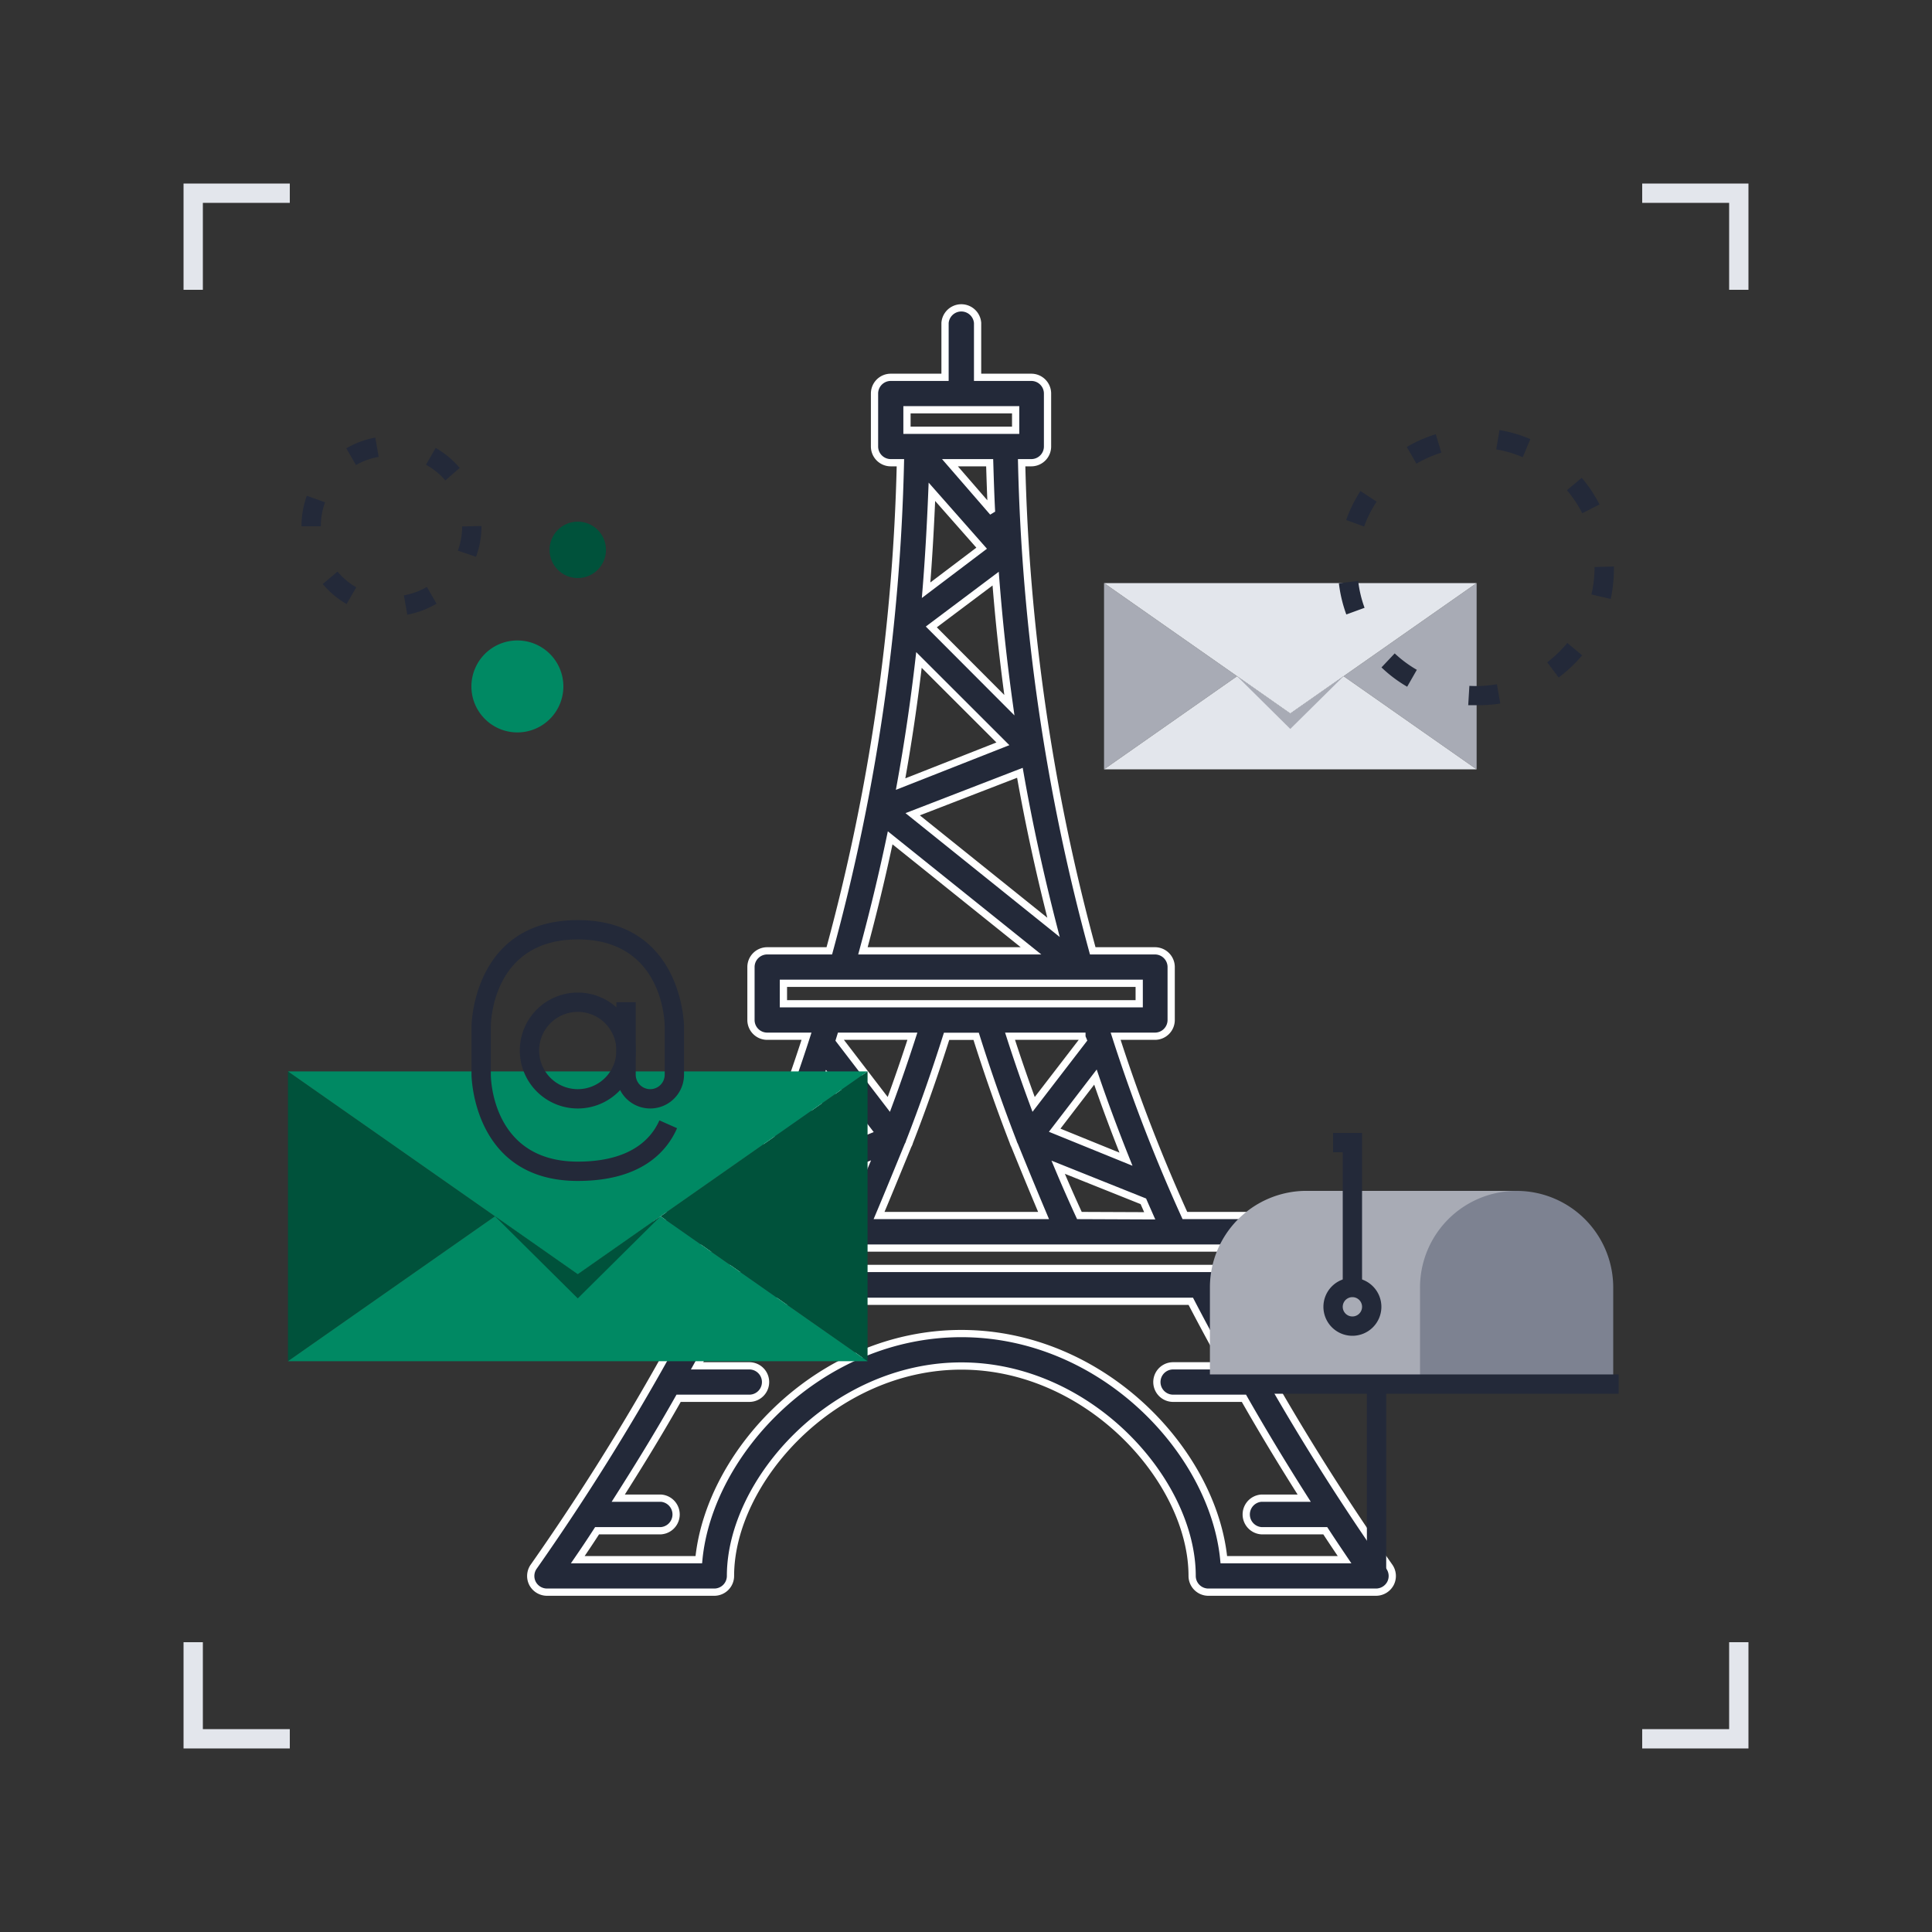 <svg id="Layer_1" data-name="Layer 1" xmlns="http://www.w3.org/2000/svg" viewBox="0 0 200 200"><rect x="0" y="0" width="200" height="200" fill="#333333" stroke="none"/><defs><style>.cls-1{fill:#e3e6ec}.cls-2,.cls-6{fill:#232939}.cls-2{stroke:#fff;stroke-miterlimit:10;stroke-width:.75px}.cls-3{fill:#00523b}.cls-4{fill:#008963}.cls-5{fill:#a8abb5}.cls-7{fill:#7d8291}</style></defs><title>onas_5</title><path class="cls-1" d="M21 30h-2V19h11v2h-9v9zm9 151H19v-11h2v9h9v2zm151 0h-11v-2h9v-9h2v11zm0-151h-2v-9h-9v-2h11v11z"/><path class="cls-2" d="M143.8 162.15a247.6 247.6 0 0 1-16.73-27.47h2.59a1.68 1.68 0 0 0 1.68-1.68v-5.49a1.68 1.68 0 0 0-1.68-1.68h-7a172.12 172.12 0 0 1-7.17-18.56h4.07a1.68 1.68 0 0 0 1.68-1.68v-5.48a1.68 1.68 0 0 0-1.68-1.68h-6.44a209.72 209.72 0 0 1-7.36-50.53h1a1.68 1.68 0 0 0 1.68-1.68v-5.48a1.68 1.68 0 0 0-1.68-1.68h-5.56v-5.63a1.69 1.69 0 0 0-3.37 0v5.63h-5.62a1.68 1.68 0 0 0-1.68 1.68v5.48a1.68 1.68 0 0 0 1.68 1.68h1a209.72 209.72 0 0 1-7.36 50.53h-6.43a1.68 1.68 0 0 0-1.68 1.68v5.48a1.68 1.68 0 0 0 1.68 1.68h4.07a172.12 172.12 0 0 1-7.17 18.56h-6.95a1.68 1.68 0 0 0-1.68 1.68V133a1.68 1.68 0 0 0 1.68 1.68H72a248.14 248.14 0 0 1-16.73 27.47 1.68 1.68 0 0 0-.15 1.75 1.7 1.7 0 0 0 1.5.92h17.32a1.68 1.68 0 0 0 1.68-1.68c0-9.84 10.66-21.73 23.9-21.73s23.89 11.89 23.89 21.73a1.68 1.68 0 0 0 1.68 1.68h17.36a1.7 1.7 0 0 0 1.5-.92 1.68 1.68 0 0 0-.15-1.75zm-58.17-50.62l4.22 5.5-7.38 3c1.11-2.81 2.17-5.63 3.16-8.5zm1.27-3.87l.12-.39h7.43c-.77 2.38-1.58 4.74-2.44 7.06zm7.1 10.91a1.25 1.25 0 0 0 .15-.36c1.39-3.56 2.66-7.21 3.84-10.93h3.06q1.76 5.58 3.83 10.93a1.61 1.61 0 0 0 .15.36c1 2.47 2 4.89 3 7.26H91c1-2.37 2-4.83 3-7.26zm22.56 1.43l-7.38-3 4.22-5.5c.99 2.9 2.05 5.72 3.16 8.5zM112 107.27c0 .13.08.26.13.39l-5.13 6.67q-1.29-3.48-2.44-7.06zm-.26 18.56q-1.14-2.47-2.2-5l8.82 3.53c.22.51.44 1 .66 1.5zM95.13 68.32l8.69 8.68-10.59 4.17c.77-4.24 1.4-8.51 1.9-12.85zm9.36 4.68l-8.08-8.1 6.66-5q.51 6.59 1.42 13.1zm-8.62-11.9c.27-3.34.46-6.74.6-10.19l5.15 5.84zm9.71 18.9c.94 5.36 2.11 10.68 3.48 16L94.48 84.29zm-3-27.21l-4.24-4.89h4.11c.05 1.63.1 3.26.18 4.86zm-8.69-10.37h11.25v2.12H93.89zm-1.74 44.31l14.58 11.7h-17.4c1.06-3.91 2-7.8 2.82-11.7zM81.1 101.79h36.83v2.12H81.1zm-.44 22.54l8.82-3.53q-1.07 2.55-2.2 5H80c.22-.47.45-.96.66-1.47zm-9.61 4.87H128v2.11H71.05zm55.64 32.26c-1.07-11.19-12.56-23.41-27.17-23.41s-26.11 12.22-27.18 23.41H59.81c.57-.83 1.26-1.85 2-3h6.62a1.69 1.69 0 0 0 0-3.37H64c1.83-2.88 4-6.36 6.25-10.34h7.32a1.68 1.68 0 1 0 0-3.36h-5.41c1.18-2.12 2.39-4.35 3.6-6.68h47.51c1.21 2.33 2.42 4.56 3.6 6.68h-5.43a1.68 1.68 0 1 0 0 3.36h7.33c2.28 4 4.41 7.46 6.24 10.34h-4.44a1.69 1.69 0 0 0 0 3.37h6.62c.77 1.18 1.46 2.2 2 3z"/><path class="cls-3" d="M29.81 110.91v30l21.43-15-21.43-15zm38.57 15l21.43 15v-30l-21.43 15z"/><path class="cls-4" d="M59.81 131.91l-8.57-6-21.43 15h60l-21.43-15-8.57 6z"/><path class="cls-4" d="M29.81 110.91l21.43 15 8.57 6 8.57-6 21.43-15h-60z"/><path class="cls-3" d="M59.81 134.41l-8.57-8.5 8.57 6 8.57-6-8.57 8.5z"/><path class="cls-5" d="M114.29 60.36v19.28L128.06 70l-13.77-9.64zm24.8 9.64l13.77 9.64V60.36L139.09 70z"/><path class="cls-1" d="M133.57 73.86L128.06 70l-13.77 9.64h38.57L139.09 70l-5.52 3.86z"/><path class="cls-1" d="M114.29 60.36L128.06 70l5.51 3.86 5.52-3.86 13.77-9.64h-38.57z"/><path class="cls-5" d="M133.57 75.46L128.06 70l5.51 3.86 5.52-3.86-5.52 5.46z"/><path class="cls-6" d="M59.81 114.75a6 6 0 1 1 6-6 6 6 0 0 1-6 6zm0-10a4 4 0 1 0 4 4 4 4 0 0 0-4-4z"/><path class="cls-6" d="M59.81 122.25c-10.87 0-11-10.89-11-11v-5c0-.11.13-11 11-11s11 10.89 11 11v5a3.5 3.5 0 0 1-7 0v-7.5h2v7.5a1.5 1.5 0 0 0 3 0v-5c0-.37-.14-9-9-9s-9 8.63-9 9v5c0 .37.14 9 9 9 5.42 0 7.59-2.32 8.45-4.27l1.83.81c-1.09 2.49-3.78 5.46-10.28 5.46z"/><path class="cls-5" d="M135 123.28a10 10 0 0 0-9.75 10v10H157v-20z"/><path class="cls-7" d="M167 133.28a10 10 0 1 0-20 0v10h20v-10z"/><path class="cls-6" d="M123.5 142.28h44.06v2H123.5z"/><path class="cls-6" d="M141.5 143.28h2v20h-2zm-1.5-5a3 3 0 1 1 3-3 3 3 0 0 1-3 3zm0-4a1 1 0 1 0 1 1 1 1 0 0 0-1-1z"/><path class="cls-6" d="M141 133.28h-2v-14h-1v-2h3v16z"/><circle class="cls-3" cx="59.81" cy="56.92" r="2.92"/><path class="cls-4" d="M58.32 71.05a4.76 4.76 0 1 1-4.75-4.75 4.76 4.76 0 0 1 4.75 4.75z"/><path class="cls-6" d="M152.81 73h-.82l.12-2a12.35 12.35 0 0 0 2.85-.17l.35 2a14.89 14.89 0 0 1-2.5.17zm-7.14-1.91a13.93 13.93 0 0 1-2.66-2l1.37-1.45a12.37 12.37 0 0 0 2.29 1.7zm15.7-.93l-1.2-1.6a12.85 12.85 0 0 0 2.08-2l1.53 1.28a14.44 14.44 0 0 1-2.41 2.28zm-22-6.55a14.34 14.34 0 0 1-.77-3.23l2-.24a12 12 0 0 0 .66 2.78zM166.74 62l-2-.46a12.32 12.32 0 0 0 .33-2.84l2-.06v.06a14.66 14.66 0 0 1-.33 3.3zm-25.51-7.49l-1.88-.68a15 15 0 0 1 1.48-3l1.68 1.1a11.94 11.94 0 0 0-1.28 2.53zm22.57-1.38a12.66 12.66 0 0 0-1.59-2.38l1.53-1.29a14.42 14.42 0 0 1 1.84 2.76zM146.63 48l-1-1.73a14.21 14.21 0 0 1 3-1.32l.58 1.91a12.23 12.23 0 0 0-2.58 1.14zm11-.67a12 12 0 0 0-2.74-.81l.34-2a13.6 13.6 0 0 1 3.19.94zM42.16 63.63l-.35-2a7.25 7.25 0 0 0 2.38-.87l1 1.73a9.14 9.14 0 0 1-3.03 1.14zm-6.28-1.1a9.27 9.27 0 0 1-2.47-2.07l1.53-1.29a7.23 7.23 0 0 0 1.94 1.63zm13.4-4.89L47.4 57a7.31 7.31 0 0 0 .44-2.5l2-.05v.05a9.3 9.3 0 0 1-.56 3.14zm-18.07-3.16a9.42 9.42 0 0 1 .55-3.16l1.89.68a7.2 7.2 0 0 0-.44 2.48zm14.89-4.75a7.24 7.24 0 0 0-2-1.62l1-1.74a9.36 9.36 0 0 1 2.49 2.07zm-9.25-1.59l-1-1.73a9.14 9.14 0 0 1 3-1.11l.35 2a7.12 7.12 0 0 0-2.35.84z"/></svg>